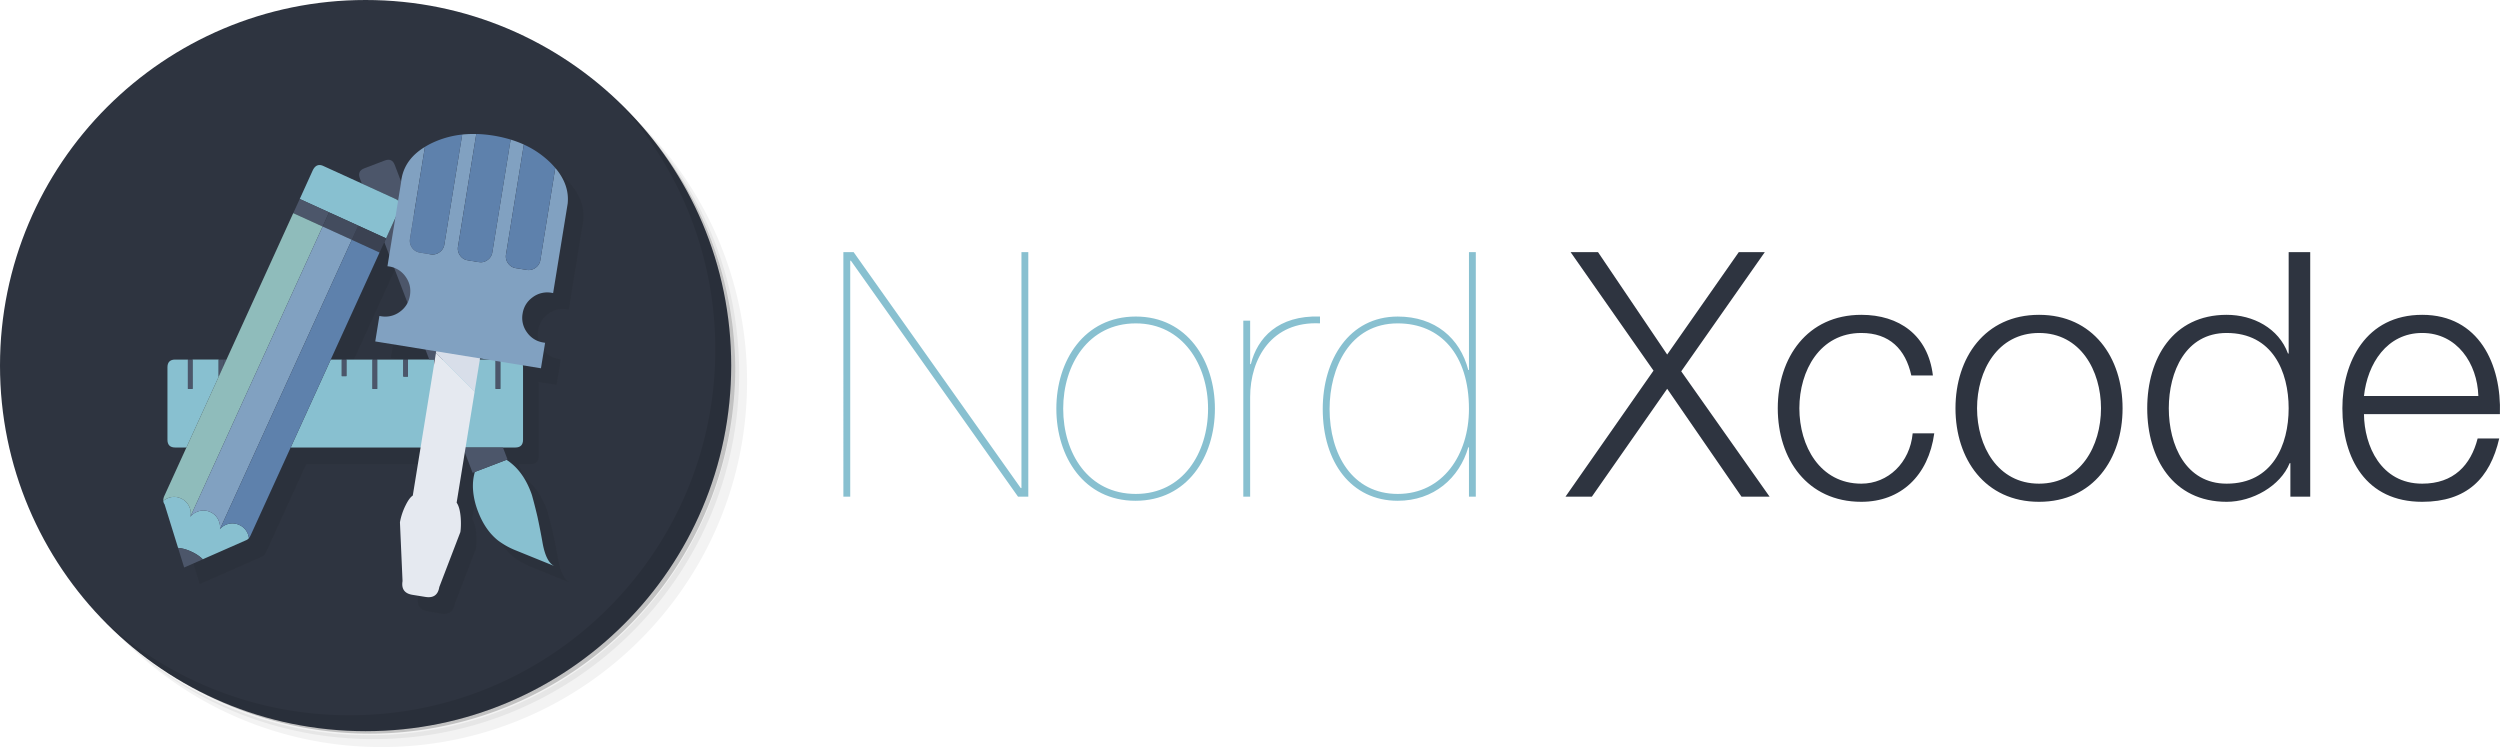 <svg xmlns="http://www.w3.org/2000/svg" width="160.629" height="48" viewBox="0 0 160.629 48">
  <path opacity=".05" d="M36.063 4.085c5.983 4.148 9.895 11.062 9.895 18.895 0 12.69-10.284 22.978-22.98 22.978-7.832 0-14.745-3.908-18.895-9.894a23.765 23.765 0 0 0 3.861 5.075 23.421 23.421 0 0 0 15.799 6.096c12.975 0 23.491-10.518 23.491-23.489 0-6.08-2.304-11.627-6.096-15.799a23.712 23.712 0 0 0-5.075-3.862zm5.076 3.861C45.074 12.147 47.49 17.789 47.49 24c0 12.974-10.517 23.489-23.491 23.489a23.401 23.401 0 0 1-16.055-6.351C12.194 45.371 18.038 48 24.51 48 37.483 48 48 37.482 48 24.511c0-6.47-2.63-12.317-6.861-16.565z"/>
  <path opacity=".1" d="M41.14 7.946a23.414 23.414 0 0 1 6.097 15.799c0 12.974-10.517 23.489-23.491 23.489a23.417 23.417 0 0 1-15.799-6.096 23.398 23.398 0 0 0 16.055 6.351c12.974 0 23.49-10.518 23.49-23.489A23.404 23.404 0 0 0 41.14 7.946z"/>
  <path opacity=".2" d="M30.896 1.403c8.799 3.222 15.064 11.66 15.064 21.58 0 12.691-10.285 22.979-22.979 22.979-9.915 0-18.354-6.266-21.571-15.064 4.008 12.339 17.26 19.093 29.598 15.085A23.486 23.486 0 0 0 47.242 23.75 23.488 23.488 0 0 0 30.9 1.409l-.004-.006z"/>
  <path fill="#2E3440" d="M23.491 0c12.974 0 23.49 10.517 23.49 23.489 0 12.974-10.517 23.49-23.49 23.49C10.517 46.979 0 36.463 0 23.489 0 10.517 10.517 0 23.491 0z"/>
  <path opacity=".1" d="M39.862 6.67a23.404 23.404 0 0 1 6.097 15.798c0 12.974-10.517 23.489-23.49 23.489a23.418 23.418 0 0 1-15.8-6.095c4.268 4.381 10.225 7.117 16.821 7.117 12.974 0 23.49-10.518 23.49-23.49 0-6.599-2.734-12.552-7.118-16.819z"/>
  <path fill="#1D1D1B" fill-opacity=".1" d="M35.867 35.982a46.376 46.376 0 0 0-.33-1.695 35.725 35.725 0 0 0-.345-1.359 3.008 3.008 0 0 0-.097-.279c-.305-.795-.729-1.408-1.275-1.842a2.39 2.39 0 0 0-.279-.199l.069-.025-.294-.766h.796c.328 0 .495-.166.495-.496v-4.659c0-.048-.011-.085-.018-.126l1.171.189.267-1.638a1.981 1.981 0 0 1-.107-.017 1.56 1.56 0 0 1-1.055-.65 1.563 1.563 0 0 1-.284-1.207c.07-.441.289-.792.651-1.055a1.56 1.56 0 0 1 1.206-.284c.035.005.069.013.104.021l.935-5.75c.079-.789-.176-1.542-.765-2.253-.013-.013-.021-.026-.034-.038a5.382 5.382 0 0 0-.364-.387 5.948 5.948 0 0 0-1.62-1.099l-.036-.019a7.064 7.064 0 0 0-.848-.318c-.086-.025-.174-.051-.261-.074a8.426 8.426 0 0 0-1.947-.285c-.091 0-.183-.002-.272 0a7.17 7.17 0 0 0-.592.031.648.648 0 0 1-.039.007 5.93 5.93 0 0 0-1.922.533 4.803 4.803 0 0 0-.429.229c-.015.008-.028.018-.044.027-.795.482-1.283 1.109-1.467 1.881a2.55 2.55 0 0 0-.061.357l-.412-1.075c-.117-.31-.334-.406-.643-.286l-1.316.502c-.309.121-.402.334-.284.643l.13.337-2.482-1.133c-.302-.136-.528-.032-.683.302l-.827 1.821-.417.909-4.289 9.408h-3.299c-.328 0-.495.167-.495.495v4.659c0 .33.167.496.495.496h.724l-1.41 3.092a.804.804 0 0 0-.077.291c.004.014 0 .035 0 .049 0 .012.004.018.006.023a.39.39 0 0 0 .076.195l.87 2.801.391 1.258L14.028 37l2.769-1.219c.021-.008.044-.021.064-.029a.502.502 0 0 0 .134-.115.878.878 0 0 0 .118-.199l2.563-5.621h8.347l-.501 3.088c-.147.096-.297.295-.451.607a3.987 3.987 0 0 0-.374 1.109l.167 3.777c-.082.508.13.803.639.885l.837.135c.509.082.804-.129.886-.637l1.354-3.531c.068-.418.063-1.477-.24-1.889l.525-3.234.502 1.314.143-.055a3.727 3.727 0 0 0-.077.336c-.065.383-.061.785.007 1.205.053.33.145.666.279 1.01.305.795.727 1.408 1.27 1.844a4.853 4.853 0 0 0 1.105.627l2.516 1.021c-.349-.169-.594-.652-.743-1.447zM31.843 24.09l.469.076h-.481l.012-.076zm-4.928.077h-4.664l3.137-6.879.305-.662.32.835-.047.29-.067.42c.035.004.07.008.106.014.123.02.223.078.332.12l.841 2.196a1.563 1.563 0 0 1-1.691.881 1.804 1.804 0 0 1-.106-.02L25.113 23l3.22.521.247.645h-1.665z"/>
  <path fill="#88C0D0" d="M25.915 23.103h-1.68v1.885h-.299v-1.885h-1.68v1.064h-.296v-1.064h-.709l-2.574 5.65h14.434c.328 0 .495-.167.495-.497v-4.658c0-.328-.167-.495-.495-.495h-.966v1.885h-.3v-1.886h-1.68v1.092h-.295v-1.092h-1.681v1.885h-.298v-1.885h-1.679v1.092h-.297v-1.091zm-13.842 0h-.819c-.328 0-.495.167-.495.495v4.658c0 .33.167.497.495.497h.724l2.078-4.559h-.006v-1.092h-1.68v1.885h-.296v-1.884z"/>
  <path fill="#4C566A" d="M14.553 23.103h-.207v.451l.207-.451z"/>
  <path fill="#88C0D0" d="M30.509 30.323a3.727 3.727 0 0 0-.077.336c-.065.383-.061.785.007 1.204.053.33.145.667.279 1.011.305.795.727 1.408 1.27 1.844a4.853 4.853 0 0 0 1.105.627l2.516 1.021c-.348-.17-.593-.652-.741-1.447a46.376 46.376 0 0 0-.33-1.695 35.725 35.725 0 0 0-.345-1.36 3.115 3.115 0 0 0-.097-.279c-.305-.794-.729-1.407-1.275-1.841a2.277 2.277 0 0 0-.279-.199l-2.033.778z"/>
  <path fill="#4C566A" d="M23.405 10.815c-.309.121-.402.334-.284.643l.13.337 2.16.986c.301.138.373.378.221.712l-.826 1.822-.113.246 2.888 7.541h.312v1.885h.298v-1.885h1.681v1.092h.296v-1.092h-.014L25.364 10.6c-.117-.31-.334-.406-.643-.286l-1.316.501zm.83 12.288h-.299v1.885h.299v-1.885zm1.977 0h-.297v1.092h.297v-1.092zm5.934.007h-.3v1.877h.3V23.11zm-19.777-.007h-.296v1.885h.296v-1.885zm1.977 0h-.297v1.092h.006l.291-.641v-.451zm7.911 0h-.297v1.064h.297v-1.064zm8.109 7.275l.143-.055 2.031-.779.069-.025-.294-.766h-2.57l.621 1.625z"/>
  <path fill="#88C0D0" d="M25.632 13.493c.152-.334.08-.574-.221-.712l-2.16-.986-2.482-1.133c-.302-.136-.528-.032-.683.302l-.827 1.821 1.885.859 1.877.854 1.785.816.826-1.821zM14.561 33.698a1.16 1.16 0 0 0-.347.209 1.549 1.549 0 0 0-.078.082l-.004.008h-.003l.005-.006c0-.012 0-.025.002-.037a1.004 1.004 0 0 0-.069-.459 1.028 1.028 0 0 0-.555-.596 1.02 1.02 0 0 0-.816-.027c-.13.047-.244.115-.344.201-.04.037-.075.076-.114.125l-.004.018-.006-.002-.004-.004.022-.043c.005-.029.007-.063.01-.088a.96.96 0 0 0-.067-.461 1.034 1.034 0 0 0-.556-.592 1.023 1.023 0 0 0-.813-.033 1.142 1.142 0 0 0-.329.191c0 .012.004.018.006.023a.393.393 0 0 0 .076.195l.87 2.801c.27.021.551.102.838.234.298.135.548.299.748.498l2.769-1.219c.021-.008.044-.021.064-.029a.502.502 0 0 0 .134-.115 1.599 1.599 0 0 0-.065-.25 1.032 1.032 0 0 0-.555-.592 1.054 1.054 0 0 0-.815-.032z"/>
  <path fill="#3B4252" d="M24.692 15.562l.113-.246-1.785-.816-.417.908 1.784.816.305-.662z"/>
  <path fill="#4C566A" d="M19.259 12.785l-.417.909 1.888.859.414-.909-1.885-.859z"/>
  <path fill="#434C5E" d="M21.144 13.645l-.414.909 1.874.854.417-.908-1.877-.855z"/>
  <path fill="#8FBCBB" d="M20.729 14.554l-1.888-.859-4.289 9.408-.207.451-.291.641-2.078 4.559-1.41 3.092a.804.804 0 0 0-.077.291c.004.014 0 .035 0 .049a1.12 1.12 0 0 1 .329-.191c.271-.1.544-.092.813.033.268.121.451.319.556.592.06.152.083.307.067.461-.002.025-.004.059-.01.088l8.485-18.615z"/>
  <path fill="#81A1C1" d="M22.604 15.407l-1.874-.854-8.484 18.613-.022.043.004.004.006.002.004-.018c.039-.049.074-.088.114-.125.1-.086.214-.154.344-.201.277-.105.549-.094.816.027.269.123.453.32.555.596.06.152.082.305.069.459-.002.012-.002.025-.002.037l-.005.006h.003l.004-.008 8.468-18.581z"/>
  <path fill="#5E81AC" d="M14.214 33.907c.1-.086.214-.158.347-.209.271-.098.545-.09.814.033.267.123.451.318.555.592.032.09.053.174.065.25a.878.878 0 0 0 .118-.199l2.563-5.621 2.574-5.65 3.137-6.879-1.784-.816-8.468 18.582c.026-.03.053-.057.079-.083z"/>
  <path fill="#4C566A" d="M13.028 35.937c-.2-.199-.45-.363-.748-.498a2.458 2.458 0 0 0-.838-.234l.391 1.258 1.195-.526z"/>
  <path fill="#D8DEE9" d="M31.689 17.811c.083-.509-.13-.803-.638-.886l-1.295-.211c-.508-.082-.801.131-.884.64l-.865 5.328 2.487 2.488 1.195-7.359z"/>
  <path fill="#E5E9F0" d="M26.522 31.841c-.147.095-.297.295-.451.606a4.003 4.003 0 0 0-.374 1.11l.167 3.777c-.082.508.13.803.639.885l.837.135c.509.082.804-.129.886-.637l1.354-3.531c.068-.418.063-1.477-.24-1.889l1.156-7.128-2.487-2.488-1.487 9.16z"/>
  <path fill="#81A1C1" d="M35.712 10.828c-.013-.013-.021-.026-.034-.038l-.958 5.914a.74.74 0 0 1-.312.502.744.744 0 0 1-.573.135l-.686-.111a.735.735 0 0 1-.503-.31.746.746 0 0 1-.135-.575l1.146-7.059a7.064 7.064 0 0 0-.848-.318l-1.174 7.234a.74.74 0 0 1-.311.504.739.739 0 0 1-.574.135l-.685-.111a.744.744 0 0 1-.503-.309.75.75 0 0 1-.137-.576L30.6 8.609c-.091 0-.183-.002-.272 0a7.17 7.17 0 0 0-.592.031.648.648 0 0 1-.039.007l-1.146 7.057a.735.735 0 0 1-.31.501.74.74 0 0 1-.575.136l-.685-.11a.742.742 0 0 1-.504-.311.745.745 0 0 1-.135-.573l.959-5.909c-.795.482-1.283 1.109-1.467 1.881a2.55 2.55 0 0 0-.068.42l-.804 4.949-.067.42a1.569 1.569 0 0 1 1.162.664c.261.363.355.766.283 1.207-.07.441-.288.793-.65 1.055a1.563 1.563 0 0 1-1.207.285 1.804 1.804 0 0 1-.106-.02l-.266 1.639 10.646 1.725.267-1.638a1.981 1.981 0 0 1-.107-.017 1.56 1.56 0 0 1-1.055-.65 1.563 1.563 0 0 1-.284-1.207c.07-.441.289-.792.651-1.055a1.56 1.56 0 0 1 1.206-.284c.035.005.069.013.104.021l.935-5.75c.082-.791-.173-1.544-.762-2.255z"/>
  <path fill="#5E81AC" d="M35.678 10.79a5.382 5.382 0 0 0-.364-.387 5.948 5.948 0 0 0-1.62-1.099l-.036-.019-1.146 7.059a.746.746 0 0 0 .135.575.738.738 0 0 0 .503.31l.686.111a.744.744 0 0 0 .573-.135.743.743 0 0 0 .312-.502l.957-5.913zm-3.129-1.896a8.426 8.426 0 0 0-1.947-.285l-1.175 7.236a.75.75 0 0 0 .137.576.748.748 0 0 0 .503.309l.685.111a.739.739 0 0 0 .574-.135.744.744 0 0 0 .311-.504l1.174-7.234a8.558 8.558 0 0 0-.262-.074zm-4.773.286a4.803 4.803 0 0 0-.429.229c-.015.008-.028.018-.044.027l-.959 5.909a.745.745 0 0 0 .135.573.746.746 0 0 0 .504.311l.685.11a.74.74 0 0 0 .575-.136.739.739 0 0 0 .31-.501l1.146-7.057a5.963 5.963 0 0 0-1.923.535z"/>
  <path fill="none" d="M53 16.204h108.499v16.134H53z"/>
  <path fill="#88C0D0" d="M54.188 16.201h.66l10.738 15.16h.044v-15.16h.44v15.711h-.66L54.672 16.751h-.044v15.161h-.44V16.201zm18.789 4.137c3.301 0 5.083 2.838 5.083 5.919 0 3.103-1.782 5.919-5.105 5.919-3.3 0-5.083-2.816-5.083-5.919 0-3.081 1.782-5.919 5.105-5.919zm0 11.398c3.015 0 4.643-2.619 4.643-5.479 0-2.816-1.628-5.479-4.643-5.479-3.058 0-4.665 2.663-4.665 5.479 0 2.86 1.606 5.479 4.665 5.479zm7.347.176h-.44v-11.31h.44v2.794h.044c.418-1.672 1.738-3.146 4.444-3.059v.44c-3.102-.154-4.488 2.267-4.488 4.731v6.404zm14.059-15.711h.44v15.711h-.44v-3.169h-.044c-.572 1.98-2.222 3.433-4.533 3.433-2.992 0-4.818-2.486-4.818-5.896 0-3.169 1.694-5.941 4.818-5.941 2.398 0 4.005 1.386 4.533 3.433h.044v-7.571zm-4.577 4.577c-3.102 0-4.378 2.883-4.378 5.501 0 2.904 1.452 5.457 4.378 5.457 2.905 0 4.577-2.531 4.577-5.457 0-3.499-1.826-5.501-4.577-5.501z"/>
  <path fill="#2E3440" d="M100.915 16.201h1.761l4.443 6.579 4.6-6.579h1.672l-5.369 7.657 5.678 8.054h-1.805l-4.775-6.932-4.84 6.932h-1.695l5.656-8.098-5.326-7.613zm21.89 7.922c-.373-1.694-1.408-2.729-3.211-2.729-2.664 0-3.982 2.42-3.982 4.84 0 2.421 1.318 4.842 3.982 4.842 1.715 0 3.123-1.343 3.299-3.235h1.387c-.373 2.729-2.156 4.401-4.686 4.401-3.477 0-5.369-2.751-5.369-6.008 0-3.256 1.893-6.006 5.369-6.006 2.42 0 4.289 1.298 4.598 3.895h-1.387zm13.574 2.111c0 3.257-1.891 6.008-5.367 6.008s-5.369-2.751-5.369-6.008c0-3.256 1.893-6.006 5.369-6.006s5.367 2.751 5.367 6.006zm-9.35 0c0 2.421 1.318 4.842 3.982 4.842 2.662 0 3.982-2.421 3.982-4.842 0-2.42-1.32-4.84-3.982-4.84-2.663 0-3.982 2.42-3.982 4.84zm21.407 5.678h-1.275v-2.156h-.045c-.594 1.474-2.398 2.486-4.049 2.486-3.453 0-5.104-2.795-5.104-6.008 0-3.212 1.65-6.006 5.104-6.006 1.695 0 3.346.858 3.939 2.486h.045v-6.513h1.385v15.711zm-5.37-.836c2.949 0 3.984-2.486 3.984-4.842 0-2.354-1.035-4.84-3.984-4.84-2.639 0-3.717 2.486-3.717 4.84.001 2.356 1.079 4.842 3.717 4.842zm8.823-4.467c.021 2.023 1.078 4.467 3.74 4.467 2.025 0 3.125-1.189 3.564-2.905h1.387c-.594 2.575-2.09 4.071-4.951 4.071-3.607 0-5.127-2.773-5.127-6.008 0-2.992 1.52-6.006 5.127-6.006 3.652 0 5.105 3.19 4.994 6.381h-8.734zm7.349-1.166c-.066-2.091-1.365-4.049-3.609-4.049-2.266 0-3.52 1.98-3.74 4.049h7.349z"/>
</svg>
